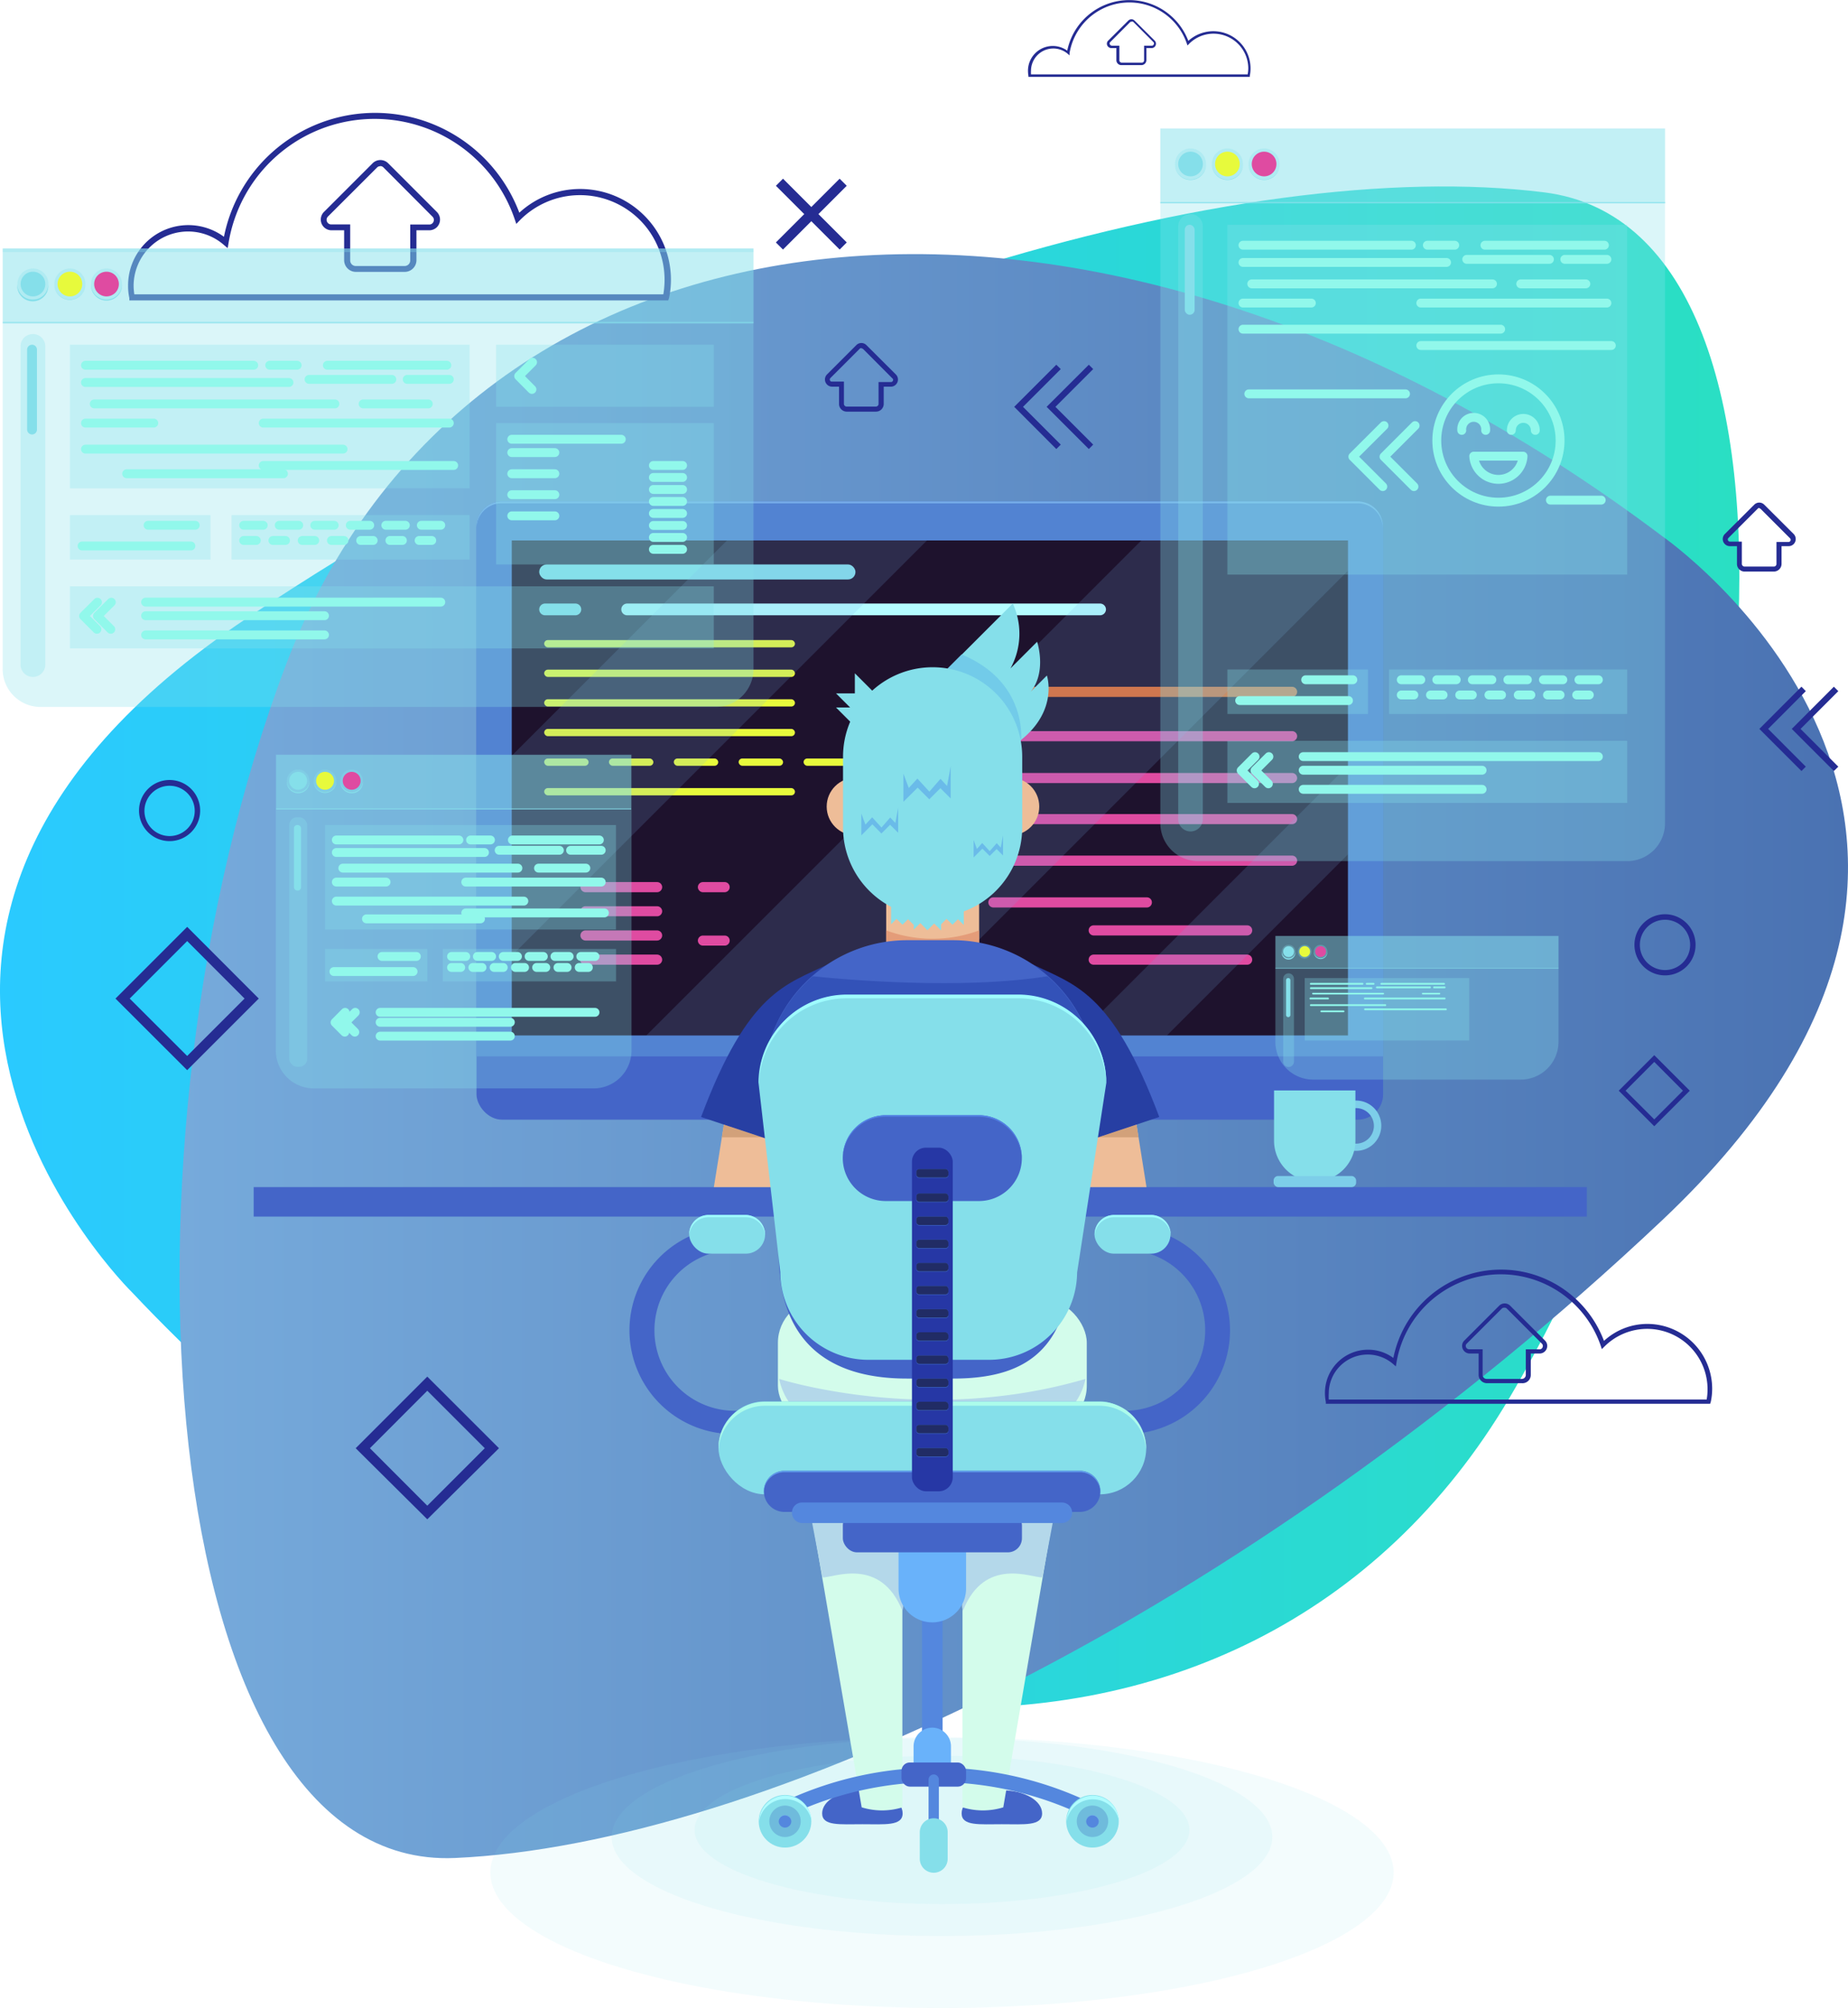 <svg id="Слой_1" data-name="Слой 1" xmlns="http://www.w3.org/2000/svg" xmlns:xlink="http://www.w3.org/1999/xlink" viewBox="0 0 208.03 226"><defs><style>.cls-1{fill:url(#Degradado_sin_nombre_36);}.cls-2{fill:url(#Degradado_sin_nombre_11);}.cls-3,.cls-39,.cls-40,.cls-9{fill:#85dfea;}.cls-3{opacity:0.1;}.cls-25,.cls-3,.cls-39,.cls-40{isolation:isolate;}.cls-25,.cls-4{fill:#4465c8;}.cls-5{fill:#5283d2;}.cls-6{fill:#77ade9;}.cls-7{fill:#1e122d;}.cls-8{fill:#b5fcff;}.cls-10{fill:#e7fa3c;}.cls-11{fill:#e26c30;}.cls-12{fill:#df4ba1;}.cls-13{opacity:0.17;}.cls-14{fill:#eebd98;}.cls-15{fill:#e49c79;}.cls-16{fill:#d3fceb;}.cls-17{fill:#b4d8ea;}.cls-18{fill:#72cbe9;}.cls-19{fill:#6abbe9;}.cls-20{fill:#d2a17a;}.cls-21{fill:#273fa3;}.cls-22{fill:#3352b8;}.cls-23{fill:#5487de;}.cls-24{fill:#69b2fa;}.cls-25{opacity:0.65;}.cls-26{fill:#9ffcfd;}.cls-27{fill:#acfceb;}.cls-28{fill:#62a3ef;}.cls-29{fill:#6fbefc;}.cls-30{fill:#b0fcff;}.cls-31{fill:#6fbbdc;}.cls-32{fill:#a4fcff;}.cls-33{fill:#5283e6;}.cls-34{fill:#2637a5;}.cls-35{fill:#4170ce;}.cls-36{fill:#212c65;}.cls-37{fill:#7dcee9;}.cls-38{fill:#252c93;}.cls-39{opacity:0.3;}.cls-40{opacity:0.66;}.cls-41{fill:none;stroke:#91f8eb;stroke-linecap:round;stroke-linejoin:round;}.cls-42{fill:#91f8eb;}</style><linearGradient id="Degradado_sin_nombre_36" x1="579.69" y1="382.61" x2="775.54" y2="382.61" gradientUnits="userSpaceOnUse"><stop offset="0" stop-color="#2acaff"/><stop offset="1" stop-color="#2adfc3"/></linearGradient><linearGradient id="Degradado_sin_nombre_11" x1="599.9" y1="394.89" x2="787.72" y2="394.89" gradientUnits="userSpaceOnUse"><stop offset="0" stop-color="#76aadb"/><stop offset="1" stop-color="#4a72b2"/></linearGradient></defs><title>service-support-new</title><path class="cls-1" d="M594.57,421.47s-40.92-40,12.95-75.92,112.1-52.15,146-47.9,25.38,86-3.89,135.65S650,480.22,594.57,421.47Z" transform="translate(-579.69 -276)"/><path class="cls-2" d="M766.8,336.34s47.07,32.57,0,77-101.73,70.26-135.89,71.78-39.48-80.47-19-134.38S702.27,287.75,766.8,336.34Z" transform="translate(-579.69 -276)"/><ellipse class="cls-3" cx="106.04" cy="210.76" rx="50.84" ry="15.24"/><ellipse class="cls-3" cx="106.04" cy="206.76" rx="37.19" ry="11.15"/><ellipse class="cls-3" cx="106.04" cy="205.96" rx="27.85" ry="8.35"/><rect class="cls-4" x="28.56" y="133.61" width="150.07" height="3.32"/><rect class="cls-4" x="53.64" y="56.44" width="102.06" height="69.58" rx="2.86"/><path class="cls-5" d="M732.53,332.44H636.19a2.83,2.83,0,0,0-2.86,2.81V394.9H735.39V335.3a2.84,2.84,0,0,0-2.8-2.86Z" transform="translate(-579.69 -276)"/><path class="cls-6" d="M732.53,332.44H636.19a2.83,2.83,0,0,0-2.86,2.81v.26a2.82,2.82,0,0,1,2.8-2.86h96.4a2.83,2.83,0,0,1,2.83,2.83v-.18a2.83,2.83,0,0,0-2.8-2.86Z" transform="translate(-579.69 -276)"/><rect class="cls-7" x="57.61" y="60.83" width="94.13" height="55.71"/><path class="cls-8" d="M650.29,343.93h53.24a.67.67,0,0,1,.66.66h0a.67.67,0,0,1-.66.66H650.29a.66.66,0,0,1-.66-.66h0A.66.66,0,0,1,650.29,343.93Z" transform="translate(-579.69 -276)"/><rect class="cls-9" x="60.7" y="63.53" width="35.6" height="1.69" rx="0.84"/><path class="cls-9" d="M641.05,343.93h3.42a.66.66,0,0,1,.65.66h0a.66.66,0,0,1-.65.66h-3.42a.66.66,0,0,1-.66-.66h0A.66.66,0,0,1,641.05,343.93Z" transform="translate(-579.69 -276)"/><rect class="cls-10" x="61.26" y="72.04" width="28.23" height="0.82" rx="0.41"/><rect class="cls-10" x="61.26" y="75.37" width="28.23" height="0.82" rx="0.41"/><rect class="cls-10" x="61.26" y="78.7" width="28.23" height="0.82" rx="0.41"/><rect class="cls-10" x="61.26" y="82.04" width="28.23" height="0.82" rx="0.41"/><rect class="cls-10" x="61.26" y="85.37" width="5" height="0.82" rx="0.41"/><rect class="cls-10" x="68.55" y="85.37" width="5" height="0.82" rx="0.41"/><rect class="cls-10" x="75.85" y="85.37" width="5" height="0.82" rx="0.41"/><rect class="cls-10" x="83.15" y="85.37" width="5" height="0.82" rx="0.41"/><rect class="cls-10" x="90.46" y="85.37" width="5" height="0.82" rx="0.41"/><rect class="cls-10" x="97.76" y="85.37" width="5" height="0.82" rx="0.41"/><rect class="cls-10" x="61.26" y="88.7" width="28.23" height="0.82" rx="0.41"/><path class="cls-11" d="M691.52,353.3h33.62a.57.57,0,0,1,.57.57h0a.58.58,0,0,1-.57.57H691.52a.57.57,0,0,1-.57-.57h0A.56.56,0,0,1,691.52,353.3Z" transform="translate(-579.69 -276)"/><path class="cls-12" d="M691.52,358.29h33.62a.57.57,0,0,1,.57.57h0a.58.58,0,0,1-.57.57H691.52a.57.57,0,0,1-.57-.57h0A.56.56,0,0,1,691.52,358.29Z" transform="translate(-579.69 -276)"/><path class="cls-12" d="M691.52,363h33.62a.58.58,0,0,1,.57.57h0a.58.58,0,0,1-.57.57H691.52a.57.57,0,0,1-.57-.57h0A.57.57,0,0,1,691.52,363Z" transform="translate(-579.69 -276)"/><path class="cls-12" d="M691.52,367.63h33.62a.57.57,0,0,1,.57.57h0a.57.57,0,0,1-.57.56H691.52a.56.56,0,0,1-.57-.56h0A.56.56,0,0,1,691.52,367.63Z" transform="translate(-579.69 -276)"/><path class="cls-12" d="M691.52,372.3h33.62a.57.57,0,0,1,.57.57h0a.58.58,0,0,1-.57.57H691.52a.57.57,0,0,1-.57-.57h0A.56.56,0,0,1,691.52,372.3Z" transform="translate(-579.69 -276)"/><path class="cls-12" d="M691.52,377h17.27a.56.56,0,0,1,.57.57h0a.57.57,0,0,1-.57.57H691.52a.57.57,0,0,1-.57-.57h0A.56.56,0,0,1,691.52,377Z" transform="translate(-579.69 -276)"/><path class="cls-12" d="M702.81,380.15h17.27a.56.56,0,0,1,.57.57h0a.57.57,0,0,1-.57.57H702.81a.57.57,0,0,1-.57-.57h0A.56.56,0,0,1,702.81,380.15Z" transform="translate(-579.69 -276)"/><path class="cls-12" d="M702.81,383.44h17.27a.57.57,0,0,1,.57.57h0a.56.56,0,0,1-.57.57H702.81a.56.56,0,0,1-.57-.57h0A.57.57,0,0,1,702.81,383.44Z" transform="translate(-579.69 -276)"/><path class="cls-12" d="M645.6,383.44h8.06a.58.58,0,0,1,.57.57h0a.57.57,0,0,1-.57.57H645.6A.57.57,0,0,1,645,384h0A.58.58,0,0,1,645.6,383.44Z" transform="translate(-579.69 -276)"/><path class="cls-12" d="M645.6,380.72h8.06a.57.57,0,0,1,.57.57h0a.58.58,0,0,1-.57.57H645.6a.58.58,0,0,1-.57-.57h0A.57.57,0,0,1,645.6,380.72Z" transform="translate(-579.69 -276)"/><path class="cls-12" d="M645.6,378h8.06a.57.57,0,0,1,.57.56h0a.57.57,0,0,1-.57.57H645.6a.57.57,0,0,1-.57-.57h0A.57.57,0,0,1,645.6,378Z" transform="translate(-579.69 -276)"/><path class="cls-12" d="M645.6,375.28h8.06a.57.57,0,0,1,.57.57h0a.58.58,0,0,1-.57.57H645.6a.58.58,0,0,1-.57-.57h0A.57.57,0,0,1,645.6,375.28Z" transform="translate(-579.69 -276)"/><path class="cls-12" d="M658.82,375.28h2.44a.56.56,0,0,1,.57.57h0a.57.57,0,0,1-.57.57h-2.44a.58.58,0,0,1-.57-.57h0A.57.57,0,0,1,658.82,375.28Z" transform="translate(-579.69 -276)"/><path class="cls-12" d="M658.82,381.3h2.44a.56.56,0,0,1,.57.57h0a.56.56,0,0,1-.57.56h-2.44a.57.57,0,0,1-.57-.56h0A.57.57,0,0,1,658.82,381.3Z" transform="translate(-579.69 -276)"/><g class="cls-13"><polygon class="cls-6" points="151.74 96.16 151.74 86.16 121.36 116.54 131.36 116.54 151.74 96.16"/><polygon class="cls-6" points="99.44 116.54 151.74 64.24 151.74 60.83 128.48 60.83 72.76 116.54 99.44 116.54"/><polygon class="cls-6" points="57.61 85.06 57.61 107.57 104.35 60.83 81.84 60.83 57.61 85.06"/></g><rect class="cls-14" x="99.76" y="98.55" width="10.46" height="7.87"/><path class="cls-15" d="M679.45,380.72a15,15,0,0,0,10.45,0V383l-2.87.53-2.35.48-5.23-1.7Z" transform="translate(-579.69 -276)"/><rect class="cls-16" x="87.57" y="146.24" width="34.77" height="14.63" rx="4.9"/><path class="cls-17" d="M701.88,431.2c-18,5.29-34.47,0-34.48,0a7.14,7.14,0,0,0,7,5.71h20.52A7.16,7.16,0,0,0,701.88,431.2Z" transform="translate(-579.69 -276)"/><path class="cls-9" d="M686.4,351.23l7.3-7.3a8.1,8.1,0,0,1-.26,7.3l3-3s1.36,4.07-1.39,6.29l2.49-2.49s1.56,4.62-4.21,8.16Z" transform="translate(-579.69 -276)"/><path class="cls-18" d="M692.35,358.93l2.29.3h0c0-.18.61-6.54-6.7-9.57l-1.59,1.59Z" transform="translate(-579.69 -276)"/><circle class="cls-14" cx="113.75" cy="90.78" r="3.24"/><circle class="cls-14" cx="96.3" cy="90.78" r="3.24"/><path class="cls-9" d="M684.68,351.1h0a10.08,10.08,0,0,1,10.08,10.08v7.95a10.08,10.08,0,0,1-10.08,10.08h0a10.08,10.08,0,0,1-10.09-10.08v-7.95A10.08,10.08,0,0,1,684.68,351.1Z" transform="translate(-579.69 -276)"/><polygon class="cls-19" points="96.96 91.56 96.96 94.02 98.2 92.78 99.22 93.81 100.2 92.83 101.11 93.73 101.11 90.91 100.79 92.63 100.21 92.01 99.23 93.14 98.18 91.99 97.42 92.81 96.96 91.56"/><polygon class="cls-19" points="101.7 87.08 101.7 90.24 103.3 88.65 104.61 89.96 105.86 88.71 107.02 89.87 107.02 86.25 106.61 88.46 105.87 87.66 104.62 89.1 103.27 87.63 102.3 88.69 101.7 87.08"/><polygon class="cls-19" points="109.6 94.54 109.6 96.51 110.59 95.52 111.41 96.34 112.19 95.56 112.91 96.28 112.91 94.02 112.66 95.4 112.2 94.9 111.41 95.8 110.57 94.88 109.97 95.55 109.6 94.54"/><polygon class="cls-9" points="102.86 102 102.86 104.63 103.6 103.89 104.4 104.7 105.16 103.94 105.94 104.72 105.94 102 102.86 102"/><polygon class="cls-9" points="105.56 101.8 105.94 104.03 106.55 103.42 107.22 104.08 107.84 103.46 108.49 104.1 108.49 101.85 105.56 101.8"/><polygon class="cls-9" points="100.31 101.85 100.31 104.03 100.92 103.42 101.59 104.08 102.22 103.46 102.86 104.1 103.1 101.8 100.31 101.85"/><polygon class="cls-9" points="98.49 78.04 96.23 75.78 96.23 78.04 94.11 78.04 95.7 79.63 94.11 79.63 95.83 81.35 98.49 81.35 98.49 78.04"/><polyline class="cls-14" points="81.49 126.58 80.36 133.61 87 133.61 87 125.7 82.3 124.72"/><polygon class="cls-20" points="85.8 128.01 81.26 128.01 81.49 126.58 85.8 128.01"/><path class="cls-21" d="M672.94,384.51c-4.76,2.33-9,3-14.33,17.21l8.09,2.69S672,391.16,672.94,384.51Z" transform="translate(-579.69 -276)"/><polyline class="cls-14" points="127.94 126.58 129.06 133.61 122.42 133.61 122.42 125.7 127.13 124.72"/><polygon class="cls-20" points="123.63 128.01 128.16 128.01 127.94 126.58 123.63 128.01"/><path class="cls-21" d="M695.86,384.51c4.75,2.33,9,3,14.33,17.21l-8.09,2.69S696.78,391.16,695.86,384.51Z" transform="translate(-579.69 -276)"/><path class="cls-4" d="M687,431.16h-5.22c-8.9,0-14.42-4.21-14.42-14L665.61,398a16.22,16.22,0,0,1,16.17-16.18H687A16.22,16.22,0,0,1,703.17,398l-2.76,18C700.41,427.3,695.9,431.16,687,431.16Z" transform="translate(-579.69 -276)"/><path class="cls-22" d="M697.61,385.88c-10.36,1.62-24.16.23-26.43,0a16.28,16.28,0,0,0-4.94,7.73l1.61.17,6.55.92,8.39,1.32,7.73.49,8.9-1,2.84-2.73A16.33,16.33,0,0,0,697.61,385.88Z" transform="translate(-579.69 -276)"/><path class="cls-4" d="M672.24,480.1c0,1.44,2,1.22,4.53,1.22s4.53.22,4.53-1.22-2-2.6-4.53-2.6S672.24,478.66,672.24,480.1Z" transform="translate(-579.69 -276)"/><path class="cls-16" d="M669.38,436.87l7.31,42.55a7.77,7.77,0,0,0,4.58,0V447.11Z" transform="translate(-579.69 -276)"/><path class="cls-17" d="M681.3,447.82l-.38-.71-.43-.06-9.63-1,1.42,7.49c1.18.06,6.53-2.41,9,3.78l.08-.43Z" transform="translate(-579.69 -276)"/><path class="cls-4" d="M697,480.1c0,1.44-2,1.22-4.53,1.22s-4.53.22-4.53-1.22,2-2.6,4.53-2.6S697,478.66,697,480.1Z" transform="translate(-579.69 -276)"/><path class="cls-16" d="M699.92,436.87l-7.29,42.55a7.81,7.81,0,0,1-4.59,0V447.11Z" transform="translate(-579.69 -276)"/><path class="cls-17" d="M688,447.82l.39-.71.43-.06,9.63-1-1.42,7.49c-1.18.06-6.53-2.41-8.95,3.78l-.09-.43Z" transform="translate(-579.69 -276)"/><rect class="cls-23" x="103.79" y="169.29" width="2.32" height="29.07" rx="0.8"/><path class="cls-24" d="M684.64,444.5h.75a3,3,0,0,1,3.05,3.05h0v7.25a3.8,3.8,0,0,1-3.8,3.8h0a3.8,3.8,0,0,1-3.8-3.8v-6.5a3.8,3.8,0,0,1,3.8-3.8Z" transform="translate(-579.69 -276)"/><path class="cls-25" d="M688.44,448.4a9.35,9.35,0,0,0-7.58,0v-2.7a9.35,9.35,0,0,1,7.58,0Z" transform="translate(-579.69 -276)"/><path class="cls-4" d="M667.24,437.4h-4.82a11.67,11.67,0,0,1-.64-23.33h.64a1.3,1.3,0,1,1,0,2.6,9.06,9.06,0,1,0,0,18.12h4.82a1.31,1.31,0,0,1,0,2.61Z" transform="translate(-579.69 -276)"/><rect class="cls-9" x="77.58" y="136.75" width="8.55" height="4.35" rx="2.17"/><path class="cls-26" d="M659.44,413h4.21a2.18,2.18,0,0,1,2.16,2.06v-.13a2.19,2.19,0,0,0-2.18-2.18h-4.19a2.18,2.18,0,0,0-2.17,2.18v.13A2.19,2.19,0,0,1,659.44,413Z" transform="translate(-579.69 -276)"/><path class="cls-4" d="M701.48,437.4h4.82a11.67,11.67,0,0,0,.63-23.33h-.63a1.3,1.3,0,1,0,0,2.6,9.06,9.06,0,1,1,0,18.12h-4.82a1.31,1.31,0,0,0,0,2.61Z" transform="translate(-579.69 -276)"/><rect class="cls-9" x="123.21" y="136.75" width="8.55" height="4.35" rx="2.17"/><path class="cls-26" d="M709.27,413h-4.18a2.19,2.19,0,0,0-2.17,2.06v-.13a2.2,2.2,0,0,1,2.18-2.18h4.2a2.18,2.18,0,0,1,2.17,2.18.28.28,0,0,1,0,.13A2.17,2.17,0,0,0,709.27,413Z" transform="translate(-579.69 -276)"/><rect class="cls-9" x="80.88" y="157.73" width="48.15" height="10.46" rx="5.23"/><path class="cls-27" d="M665.8,434.22h37.68a5.25,5.25,0,0,1,5.22,5V439a5.24,5.24,0,0,0-5.24-5.23H665.8a5.24,5.24,0,0,0-5.23,5.23v.25A5.23,5.23,0,0,1,665.8,434.22Z" transform="translate(-579.69 -276)"/><path class="cls-9" d="M691,429.05h-13.6a9.91,9.91,0,0,1-9.87-9.87l-2.46-21.36A9.91,9.91,0,0,1,675,388h19.36a9.91,9.91,0,0,1,9.87,9.87l-3.29,21.36A9.91,9.91,0,0,1,691,429.05Z" transform="translate(-579.69 -276)"/><path class="cls-26" d="M675,388.36h19.36a9.89,9.89,0,0,1,9.85,9.58v-.12a9.91,9.91,0,0,0-9.85-9.88H675a9.9,9.9,0,0,0-9.87,9.88V398A9.88,9.88,0,0,1,675,388.36Z" transform="translate(-579.69 -276)"/><path class="cls-4" d="M668,441.54h33.24a2.31,2.31,0,0,1,2.32,2.31h0a2.32,2.32,0,0,1-2.32,2.32H668a2.32,2.32,0,0,1-2.32-2.32h0A2.31,2.31,0,0,1,668,441.54Z" transform="translate(-579.69 -276)"/><rect class="cls-4" x="94.88" y="170.09" width="20.16" height="4.63" rx="1.59"/><path class="cls-28" d="M668,441.69h33.24a2.31,2.31,0,0,1,2.31,2.26v-.07a2.32,2.32,0,0,0-2.32-2.32H668a2.32,2.32,0,0,0-2.32,2.32V444A2.31,2.31,0,0,1,668,441.69Z" transform="translate(-579.69 -276)"/><path class="cls-23" d="M670,445.11h29.22a1.15,1.15,0,0,1,1.16,1.15h0a1.16,1.16,0,0,1-1.16,1.16H670a1.16,1.16,0,0,1-1.16-1.16h0A1.15,1.15,0,0,1,670,445.11Z" transform="translate(-579.69 -276)"/><path class="cls-29" d="M670,445.18h29.22a1.16,1.16,0,0,1,1.13,1.13v0a1.15,1.15,0,0,0-1.13-1.13H670a1.15,1.15,0,0,0-1.16,1.13v0a1.14,1.14,0,0,1,1.13-1.13Z" transform="translate(-579.69 -276)"/><path class="cls-24" d="M682.53,476.16v-3.6a2.12,2.12,0,0,1,2.11-2.11h0a2.11,2.11,0,0,1,2.1,2.11v3.6" transform="translate(-579.69 -276)"/><path class="cls-23" d="M668.88,480.07a.81.81,0,0,1-.75-.49.82.82,0,0,1,.41-1.09h0a40.26,40.26,0,0,1,33.05,0,.83.83,0,0,1,.41,1.09.82.82,0,0,1-1.09.41,38.54,38.54,0,0,0-31.71,0A.89.89,0,0,1,668.88,480.07Z" transform="translate(-579.69 -276)"/><rect class="cls-4" x="101.48" y="198.37" width="7.27" height="2.72" rx="0.94"/><path class="cls-23" d="M684.8,475.72h0a.58.58,0,0,1,.58.58v6.15a.57.57,0,0,1-.58.57h0a.57.57,0,0,1-.58-.57V476.3A.58.58,0,0,1,684.8,475.72Z" transform="translate(-579.69 -276)"/><path class="cls-9" d="M684.8,480.65h0a1.56,1.56,0,0,1,1.57,1.56v3a1.57,1.57,0,0,1-1.57,1.57h0a1.57,1.57,0,0,1-1.57-1.57v-3A1.57,1.57,0,0,1,684.8,480.65Z" transform="translate(-579.69 -276)"/><circle class="cls-9" cx="122.98" cy="204.99" r="2.96"/><path class="cls-30" d="M702.67,478.1a3,3,0,0,1,3,2.93v0a3,3,0,0,0-5.92,0,0,0,0,0,0,0,0A3,3,0,0,1,702.67,478.1Z" transform="translate(-579.69 -276)"/><circle class="cls-31" cx="122.98" cy="204.99" r="1.77"/><circle class="cls-23" cx="122.98" cy="204.99" r="0.71"/><path class="cls-32" d="M702.67,480.32a.72.72,0,0,1,.71.69h0a.71.71,0,0,0-1.42,0h0A.71.71,0,0,1,702.67,480.32Z" transform="translate(-579.69 -276)"/><circle class="cls-9" cx="88.37" cy="204.99" r="2.96"/><path class="cls-30" d="M668.06,478.1a3,3,0,0,1,3,2.93v0a3,3,0,0,0-5.93,0v0A3,3,0,0,1,668.06,478.1Z" transform="translate(-579.69 -276)"/><circle class="cls-31" cx="88.37" cy="204.99" r="1.77"/><circle class="cls-23" cx="88.37" cy="204.99" r="0.71"/><path class="cls-32" d="M668.06,480.32a.71.71,0,0,1,.7.69h0a.71.71,0,0,0-1.42,0h0A.71.71,0,0,1,668.06,480.32Z" transform="translate(-579.69 -276)"/><path class="cls-4" d="M679.4,401.52h10.49a4.83,4.83,0,0,1,4.83,4.83h0a4.83,4.83,0,0,1-4.83,4.83H679.4a4.84,4.84,0,0,1-4.84-4.83h0A4.84,4.84,0,0,1,679.4,401.52Z" transform="translate(-579.69 -276)"/><path class="cls-33" d="M689.89,401.52h-10.5a4.84,4.84,0,0,0-4.83,4.83h0v.08a4.83,4.83,0,0,1,4.83-4.75h10.49a4.85,4.85,0,0,1,4.83,4.75v-.08h0A4.84,4.84,0,0,0,689.89,401.52Z" transform="translate(-579.69 -276)"/><rect class="cls-34" x="102.66" y="129.17" width="4.59" height="38.68" rx="1.58"/><rect class="cls-35" x="103.15" y="131.58" width="3.61" height="1" rx="0.32"/><rect class="cls-36" x="103.15" y="131.58" width="3.61" height="0.95" rx="0.32"/><rect class="cls-35" x="103.15" y="134.32" width="3.61" height="1" rx="0.32"/><rect class="cls-36" x="103.15" y="134.32" width="3.61" height="0.95" rx="0.32"/><rect class="cls-35" x="103.15" y="136.93" width="3.61" height="1" rx="0.32"/><rect class="cls-36" x="103.15" y="136.93" width="3.61" height="0.95" rx="0.32"/><rect class="cls-35" x="103.15" y="139.53" width="3.61" height="1" rx="0.32"/><rect class="cls-36" x="103.15" y="139.53" width="3.61" height="0.95" rx="0.32"/><rect class="cls-35" x="103.15" y="142.14" width="3.61" height="1" rx="0.32"/><rect class="cls-36" x="103.15" y="142.14" width="3.61" height="0.95" rx="0.32"/><rect class="cls-35" x="103.15" y="144.74" width="3.61" height="1" rx="0.32"/><rect class="cls-36" x="103.15" y="144.74" width="3.61" height="0.95" rx="0.32"/><rect class="cls-35" x="103.15" y="147.35" width="3.61" height="1" rx="0.32"/><rect class="cls-36" x="103.15" y="147.35" width="3.61" height="0.95" rx="0.32"/><rect class="cls-35" x="103.15" y="149.95" width="3.61" height="1" rx="0.32"/><rect class="cls-36" x="103.15" y="149.95" width="3.61" height="0.95" rx="0.32"/><rect class="cls-35" x="103.15" y="152.56" width="3.61" height="1" rx="0.32"/><rect class="cls-36" x="103.15" y="152.56" width="3.61" height="0.95" rx="0.32"/><rect class="cls-35" x="103.15" y="155.16" width="3.61" height="1" rx="0.32"/><rect class="cls-36" x="103.15" y="155.16" width="3.61" height="0.95" rx="0.32"/><rect class="cls-35" x="103.15" y="157.77" width="3.61" height="1" rx="0.32"/><rect class="cls-36" x="103.15" y="157.77" width="3.61" height="0.95" rx="0.32"/><rect class="cls-35" x="103.15" y="160.37" width="3.61" height="1" rx="0.32"/><rect class="cls-36" x="103.15" y="160.37" width="3.61" height="0.95" rx="0.32"/><rect class="cls-35" x="103.15" y="162.98" width="3.61" height="1" rx="0.32"/><rect class="cls-36" x="103.15" y="162.98" width="3.61" height="0.95" rx="0.32"/><path class="cls-37" d="M732.35,405.53a2.83,2.83,0,1,1,2.83-2.83A2.82,2.82,0,0,1,732.35,405.53Zm0-4.81a2,2,0,1,0,2,2,2,2,0,0,0-2-2Z" transform="translate(-579.69 -276)"/><path class="cls-9" d="M732.27,398.73v5.66a4.6,4.6,0,0,1-4.58,4.59h0a4.59,4.59,0,0,1-4.58-4.59v-5.66Z" transform="translate(-579.69 -276)"/><rect class="cls-37" x="143.37" y="132.36" width="9.29" height="1.25" rx="0.51"/><path class="cls-38" d="M654.92,309.81H594.25l0-.27a6.22,6.22,0,0,1-.14-1.36,6.78,6.78,0,0,1,10.79-5.53,17.35,17.35,0,0,1,33.25-2.71,10.12,10.12,0,0,1,6.88-2.67,10.23,10.23,0,0,1,10.19,10.19,10,10,0,0,1-.21,2.05Zm-60.11-.68h59.55a9.87,9.87,0,0,0,.14-1.63,9.52,9.52,0,0,0-16.3-6.7l-.39.4-.18-.53a16.66,16.66,0,0,0-32.21,2.67l-.1.59-.46-.39a6.13,6.13,0,0,0-10.13,4.65,7.3,7.3,0,0,0,.08.94Z" transform="translate(-579.69 -276)"/><path class="cls-38" d="M625.24,306.6h-5.5a1.32,1.32,0,0,1-1.31-1.32h0v-3.36H617a1.21,1.21,0,0,1-1.2-1.21,1.23,1.23,0,0,1,.35-.85l5.51-5.51a1.24,1.24,0,0,1,1.7,0l5.51,5.51a1.21,1.21,0,0,1,0,1.71,1.23,1.23,0,0,1-.85.35h-1.45v3.36A1.32,1.32,0,0,1,625.24,306.6Zm-2.75-11.89a.46.46,0,0,0-.36.15l-5.52,5.51a.52.52,0,0,0,.37.89h2.13v4.05a.63.63,0,0,0,.63.63h5.5a.63.63,0,0,0,.63-.62h0v-4.05H628a.5.5,0,0,0,.49-.32.51.51,0,0,0-.12-.57l-5.51-5.53a.51.51,0,0,0-.37-.16Z" transform="translate(-579.69 -276)"/><path class="cls-38" d="M720.38,284.65H695.46v-.11a3.66,3.66,0,0,1-.05-.57,2.79,2.79,0,0,1,4.42-2.27,7.12,7.12,0,0,1,13.63-1.1,4.19,4.19,0,0,1,6.92,3.94Zm-24.64-.28h24.4a3.81,3.81,0,0,0,.07-.67,3.92,3.92,0,0,0-3.91-3.91,3.87,3.87,0,0,0-2.78,1.17l-.15.16-.08-.22a6.83,6.83,0,0,0-13.2,1.08l0,.25-.19-.16a2.51,2.51,0,0,0-4.15,1.9,2.67,2.67,0,0,0,0,.4Z" transform="translate(-579.69 -276)"/><path class="cls-38" d="M708.19,283.33h-2.27a.56.56,0,0,1-.56-.54v-1.38h-.57a.5.5,0,0,1-.46-.31.48.48,0,0,1,.11-.53l2.27-2.26a.49.49,0,0,1,.69,0l2.27,2.26a.49.49,0,0,1,0,.7.48.48,0,0,1-.34.14h-.59v1.38A.57.57,0,0,1,708.19,283.33Zm-1.13-4.89a.25.25,0,0,0-.16.06l-2.26,2.27a.23.23,0,0,0,0,.24.23.23,0,0,0,.2.13h.86v1.66a.26.26,0,0,0,.26.25h2.27a.25.25,0,0,0,.25-.25h0v-1.66h.88a.21.21,0,0,0,.2-.13.23.23,0,0,0,0-.24l-2.26-2.27a.22.22,0,0,0-.14-.08Z" transform="translate(-579.69 -276)"/><path class="cls-38" d="M772.2,434H728.94l0-.2a5.23,5.23,0,0,1-.1-1,4.86,4.86,0,0,1,4.82-4.89,4.79,4.79,0,0,1,2.88.93,12.37,12.37,0,0,1,23.71-1.92,7.21,7.21,0,0,1,4.9-1.91,7.3,7.3,0,0,1,7.28,7.29,7.14,7.14,0,0,1-.15,1.45Zm-42.86-.48h42.47a6.6,6.6,0,0,0,.1-1.17,6.8,6.8,0,0,0-11.62-4.78l-.28.28-.12-.37a11.9,11.9,0,0,0-23,1.89l-.07.42-.32-.28a4.38,4.38,0,0,0-7.23,3.32,5.32,5.32,0,0,0,0,.69Z" transform="translate(-579.69 -276)"/><path class="cls-38" d="M751,431.68h-3.92a.94.94,0,0,1-.94-.94v-2.4h-1a.86.86,0,0,1-.86-.86.84.84,0,0,1,.25-.6l3.93-3.93a.88.88,0,0,1,1.22,0l3.93,3.93a.85.85,0,0,1,0,1.21.84.84,0,0,1-.6.25h-1v2.41A.93.93,0,0,1,751,431.68Zm-2-8.5a.39.39,0,0,0-.26.11l-3.94,3.94a.35.35,0,0,0-.08.4.37.37,0,0,0,.35.23h1.52v2.89a.45.45,0,0,0,.45.45H751a.45.45,0,0,0,.45-.45v-2.88H753a.36.36,0,0,0,.34-.23.37.37,0,0,0-.08-.41l-3.93-3.93a.34.34,0,0,0-.26-.12Z" transform="translate(-579.69 -276)"/><rect class="cls-39" x="0.31" y="27.96" width="84.51" height="0.41"/><path class="cls-39" d="M580,304h84.51v47.31a4.26,4.26,0,0,1-4.26,4.26h-76a4.26,4.26,0,0,1-4.26-4.26h0V304Z" transform="translate(-579.69 -276)"/><rect class="cls-39" x="7.87" y="38.8" width="45" height="16.16"/><rect class="cls-39" x="7.87" y="57.97" width="15.82" height="5.01"/><rect class="cls-39" x="26.07" y="57.97" width="26.8" height="5.01"/><rect class="cls-39" x="55.85" y="38.8" width="24.5" height="6.99"/><rect class="cls-39" x="7.87" y="65.99" width="72.48" height="6.99"/><rect class="cls-39" x="55.85" y="47.62" width="24.5" height="15.91"/><rect class="cls-39" x="0.31" y="27.96" width="84.51" height="8.43"/><circle class="cls-39" cx="3.71" cy="31.97" r="1.75"/><path class="cls-9" d="M583.39,309.71a1.74,1.74,0,0,1-1.75-1.73h0a1.75,1.75,0,1,0,3.49.2V308h0A1.74,1.74,0,0,1,583.39,309.71Z" transform="translate(-579.69 -276)"/><circle class="cls-39" cx="7.87" cy="31.97" r="1.75"/><path class="cls-9" d="M587.55,309.71A1.75,1.75,0,0,1,585.8,308h0a1.75,1.75,0,0,0,3.5,0h0A1.73,1.73,0,0,1,587.55,309.71Z" transform="translate(-579.69 -276)"/><circle class="cls-39" cx="11.99" cy="31.97" r="1.75"/><path class="cls-9" d="M591.68,309.71a1.75,1.75,0,0,1-1.75-1.73h0a1.75,1.75,0,0,0,3.5.2V308h0A1.75,1.75,0,0,1,591.68,309.71Z" transform="translate(-579.69 -276)"/><rect class="cls-40" x="0.31" y="36.23" width="84.51" height="0.16"/><circle class="cls-9" cx="3.71" cy="31.97" r="1.39"/><circle class="cls-10" cx="7.87" cy="31.97" r="1.39"/><circle class="cls-12" cx="11.99" cy="31.97" r="1.39"/><path class="cls-39" d="M583.4,313.6h0a1.39,1.39,0,0,1,1.39,1.38V350.8a1.39,1.39,0,0,1-1.39,1.39h0A1.39,1.39,0,0,1,582,350.8V315A1.38,1.38,0,0,1,583.4,313.6Z" transform="translate(-579.69 -276)"/><path class="cls-9" d="M583.3,314.8h0a.55.55,0,0,1,.55.55v9a.55.55,0,0,1-.55.55h0a.56.56,0,0,1-.56-.55v-9A.56.56,0,0,1,583.3,314.8Z" transform="translate(-579.69 -276)"/><line class="cls-41" x1="9.62" y1="41.11" x2="28.56" y2="41.11"/><line class="cls-41" x1="30.36" y1="41.11" x2="33.45" y2="41.11"/><line class="cls-41" x1="36.85" y1="41.11" x2="50.3" y2="41.11"/><line class="cls-41" x1="9.62" y1="43.05" x2="32.53" y2="43.05"/><line class="cls-41" x1="34.79" y1="42.7" x2="44.11" y2="42.7"/><line class="cls-41" x1="45.84" y1="42.7" x2="50.58" y2="42.7"/><line class="cls-41" x1="10.61" y1="45.46" x2="37.7" y2="45.46"/><line class="cls-41" x1="40.88" y1="45.46" x2="48.21" y2="45.46"/><line class="cls-41" x1="50.58" y1="47.62" x2="29.63" y2="47.62"/><line class="cls-41" x1="38.62" y1="50.55" x2="9.62" y2="50.55"/><line class="cls-41" x1="29.63" y1="52.39" x2="51.07" y2="52.39"/><line class="cls-41" x1="31.91" y1="53.32" x2="14.26" y2="53.32"/><line class="cls-41" x1="9.62" y1="47.62" x2="17.31" y2="47.62"/><line class="cls-41" x1="21.98" y1="59.12" x2="16.67" y2="59.12"/><line class="cls-41" x1="21.49" y1="61.45" x2="9.24" y2="61.45"/><line class="cls-41" x1="27.43" y1="59.12" x2="29.63" y2="59.12"/><line class="cls-41" x1="31.43" y1="59.12" x2="33.63" y2="59.12"/><line class="cls-41" x1="35.43" y1="59.12" x2="37.62" y2="59.12"/><line class="cls-41" x1="39.43" y1="59.12" x2="41.62" y2="59.12"/><line class="cls-41" x1="43.43" y1="59.12" x2="45.63" y2="59.12"/><line class="cls-41" x1="47.43" y1="59.12" x2="49.62" y2="59.12"/><line class="cls-41" x1="27.43" y1="60.83" x2="28.85" y2="60.83"/><line class="cls-41" x1="30.72" y1="60.83" x2="32.14" y2="60.83"/><line class="cls-41" x1="34.02" y1="60.83" x2="35.43" y2="60.83"/><line class="cls-41" x1="37.31" y1="60.83" x2="38.72" y2="60.83"/><line class="cls-41" x1="40.6" y1="60.83" x2="42.01" y2="60.83"/><line class="cls-41" x1="43.89" y1="60.83" x2="45.3" y2="60.83"/><line class="cls-41" x1="47.18" y1="60.83" x2="48.6" y2="60.83"/><polyline class="cls-41" points="10.97 67.78 9.41 69.33 10.91 70.83"/><polyline class="cls-41" points="12.53 67.78 10.97 69.33 12.47 70.83"/><polyline class="cls-41" points="59.95 40.77 58.39 42.33 59.88 43.83"/><line class="cls-41" x1="57.61" y1="49.44" x2="69.94" y2="49.44"/><line class="cls-41" x1="57.61" y1="50.94" x2="62.46" y2="50.94"/><line class="cls-41" x1="57.61" y1="53.32" x2="62.46" y2="53.32"/><line class="cls-41" x1="57.61" y1="55.68" x2="62.46" y2="55.68"/><line class="cls-41" x1="57.61" y1="58.06" x2="62.46" y2="58.06"/><line class="cls-41" x1="76.84" y1="52.39" x2="73.55" y2="52.39"/><line class="cls-41" x1="76.84" y1="53.74" x2="73.55" y2="53.74"/><line class="cls-41" x1="76.84" y1="55.09" x2="73.55" y2="55.09"/><line class="cls-41" x1="76.84" y1="56.44" x2="73.55" y2="56.44"/><line class="cls-41" x1="76.84" y1="57.79" x2="73.55" y2="57.79"/><line class="cls-41" x1="76.84" y1="59.14" x2="73.55" y2="59.14"/><line class="cls-41" x1="76.84" y1="60.49" x2="73.55" y2="60.49"/><line class="cls-41" x1="76.84" y1="61.83" x2="73.55" y2="61.83"/><line class="cls-41" x1="16.39" y1="67.77" x2="49.62" y2="67.77"/><line class="cls-41" x1="16.39" y1="69.3" x2="36.53" y2="69.3"/><line class="cls-41" x1="16.39" y1="71.46" x2="36.53" y2="71.46"/><path class="cls-39" d="M610.78,360.94h40v33.3a4.26,4.26,0,0,1-4.26,4.26H615a4.26,4.26,0,0,1-4.26-4.26h0v-33.3Z" transform="translate(-579.69 -276)"/><rect class="cls-39" x="36.59" y="92.86" width="32.75" height="11.76"/><rect class="cls-39" x="36.59" y="106.81" width="11.52" height="3.65"/><rect class="cls-39" x="49.84" y="106.81" width="19.51" height="3.65"/><rect class="cls-39" x="31.09" y="84.97" width="39.96" height="6.14"/><circle class="cls-39" cx="33.56" cy="87.88" r="1.27"/><path class="cls-9" d="M613.25,365.16a1.28,1.28,0,0,1-1.27-1.27h0a1.28,1.28,0,1,0,2.55,0h0A1.29,1.29,0,0,1,613.25,365.16Z" transform="translate(-579.69 -276)"/><circle class="cls-39" cx="36.59" cy="87.88" r="1.27"/><path class="cls-9" d="M616.28,365.16a1.27,1.27,0,0,1-1.27-1.27h0a1.27,1.27,0,1,0,2.54.17v-.17h0A1.27,1.27,0,0,1,616.28,365.16Z" transform="translate(-579.69 -276)"/><circle class="cls-39" cx="39.59" cy="87.88" r="1.27"/><path class="cls-9" d="M619.28,365.16a1.29,1.29,0,0,1-1.27-1.27h0a1.28,1.28,0,1,0,2.55,0h0a1.28,1.28,0,0,1-1.28,1.27Z" transform="translate(-579.69 -276)"/><rect class="cls-40" x="31.09" y="90.99" width="39.96" height="0.12"/><circle class="cls-9" cx="33.56" cy="87.88" r="1.01"/><circle class="cls-10" cx="36.59" cy="87.88" r="1.01"/><circle class="cls-12" cx="39.59" cy="87.88" r="1.01"/><rect class="cls-39" x="32.56" y="91.98" width="2.02" height="28.09" rx="0.89"/><rect class="cls-9" x="33.09" y="92.86" width="0.8" height="7.37" rx="0.36"/><line class="cls-41" x1="37.86" y1="94.54" x2="51.66" y2="94.54"/><line class="cls-41" x1="52.97" y1="94.54" x2="55.21" y2="94.54"/><line class="cls-41" x1="57.68" y1="94.54" x2="67.47" y2="94.54"/><line class="cls-41" x1="37.86" y1="95.95" x2="54.54" y2="95.95"/><line class="cls-41" x1="56.19" y1="95.7" x2="62.97" y2="95.7"/><line class="cls-41" x1="64.23" y1="95.7" x2="67.68" y2="95.7"/><line class="cls-41" x1="38.59" y1="97.71" x2="58.3" y2="97.71"/><line class="cls-41" x1="60.62" y1="97.71" x2="65.95" y2="97.71"/><line class="cls-41" x1="67.68" y1="99.28" x2="52.43" y2="99.28"/><line class="cls-41" x1="58.97" y1="101.42" x2="37.86" y2="101.42"/><line class="cls-41" x1="52.43" y1="102.75" x2="68.04" y2="102.75"/><line class="cls-41" x1="54.09" y1="103.42" x2="41.25" y2="103.42"/><line class="cls-41" x1="37.86" y1="99.28" x2="43.46" y2="99.28"/><line class="cls-41" x1="46.87" y1="107.65" x2="43" y2="107.65"/><line class="cls-41" x1="46.5" y1="109.35" x2="37.59" y2="109.35"/><line class="cls-41" x1="50.83" y1="107.65" x2="52.43" y2="107.65"/><line class="cls-41" x1="53.74" y1="107.65" x2="55.34" y2="107.65"/><line class="cls-41" x1="56.65" y1="107.65" x2="58.25" y2="107.65"/><line class="cls-41" x1="59.56" y1="107.65" x2="61.16" y2="107.65"/><line class="cls-41" x1="62.47" y1="107.65" x2="64.07" y2="107.65"/><line class="cls-41" x1="65.38" y1="107.65" x2="66.98" y2="107.65"/><line class="cls-41" x1="50.83" y1="108.89" x2="51.86" y2="108.89"/><line class="cls-41" x1="53.23" y1="108.89" x2="54.26" y2="108.89"/><line class="cls-41" x1="55.62" y1="108.89" x2="56.65" y2="108.89"/><line class="cls-41" x1="58.02" y1="108.89" x2="59.05" y2="108.89"/><line class="cls-41" x1="60.41" y1="108.89" x2="61.44" y2="108.89"/><line class="cls-41" x1="62.81" y1="108.89" x2="63.84" y2="108.89"/><line class="cls-41" x1="65.2" y1="108.89" x2="66.23" y2="108.89"/><polyline class="cls-41" points="38.85 113.94 37.72 115.08 38.81 116.17"/><polyline class="cls-41" points="39.99 113.94 38.85 115.08 39.94 116.17"/><line class="cls-41" x1="42.79" y1="113.94" x2="66.98" y2="113.94"/><line class="cls-41" x1="42.79" y1="115.06" x2="57.45" y2="115.06"/><line class="cls-41" x1="42.79" y1="116.62" x2="57.45" y2="116.62"/><path class="cls-39" d="M723.27,381.33h31.86v11.93a4.25,4.25,0,0,1-4.25,4.25H727.52a4.25,4.25,0,0,1-4.26-4.25h0V381.33Z" transform="translate(-579.69 -276)"/><rect class="cls-39" x="146.87" y="110.08" width="18.52" height="7.03"/><rect class="cls-39" x="143.58" y="105.36" width="31.86" height="3.67"/><circle class="cls-39" cx="145.06" cy="107.1" r="0.76"/><path class="cls-9" d="M724.74,383.86a.77.77,0,0,1-.76-.75h0a.77.77,0,1,0,1.53.13v-.13h0A.77.77,0,0,1,724.74,383.86Z" transform="translate(-579.69 -276)"/><circle class="cls-39" cx="146.87" cy="107.1" r="0.76"/><path class="cls-9" d="M726.55,383.86a.75.75,0,0,1-.75-.75h0a.74.74,0,0,0,.75.76.76.76,0,0,0,.76-.76h0A.75.75,0,0,1,726.55,383.86Z" transform="translate(-579.69 -276)"/><circle class="cls-39" cx="148.66" cy="107.1" r="0.76"/><path class="cls-9" d="M728.35,383.86a.75.75,0,0,1-.76-.75h0a.77.77,0,0,0,.7.83.76.76,0,0,0,.82-.7.29.29,0,0,0,0-.13h0a.75.75,0,0,1-.76.75Z" transform="translate(-579.69 -276)"/><rect class="cls-40" x="143.58" y="108.95" width="31.86" height="0.07"/><path class="cls-9" d="M724.75,382.5a.61.61,0,1,1-.61.6A.6.6,0,0,1,724.75,382.5Z" transform="translate(-579.69 -276)"/><circle class="cls-10" cx="146.87" cy="107.1" r="0.61"/><circle class="cls-12" cx="148.66" cy="107.1" r="0.61"/><path class="cls-39" d="M724.75,385.55h0a.61.61,0,0,1,.6.61v9.33a.6.6,0,0,1-.6.6h0a.6.6,0,0,1-.61-.6v-9.33A.61.61,0,0,1,724.75,385.55Z" transform="translate(-579.69 -276)"/><path class="cls-9" d="M724.71,386.08h0a.24.24,0,0,1,.24.24v3.92a.24.24,0,0,1-.24.24h0a.25.25,0,0,1-.25-.24v-3.92A.24.24,0,0,1,724.71,386.08Z" transform="translate(-579.69 -276)"/><path class="cls-42" d="M733.07,386.83h-5.82a.09.09,0,0,1-.1-.1h0a.09.09,0,0,1,.1-.1h5.82a.09.09,0,0,1,.1.1A.1.1,0,0,1,733.07,386.83Z" transform="translate(-579.69 -276)"/><path class="cls-42" d="M734.32,386.83h-.79a.11.11,0,0,1-.1-.1.12.12,0,0,1,.1-.1h.79a.1.1,0,0,1,0,.2Z" transform="translate(-579.69 -276)"/><path class="cls-42" d="M742.25,386.83h-7.07a.1.1,0,0,1-.1-.1.12.12,0,0,1,.1-.1h7.07a.11.11,0,0,1,.1.1A.1.1,0,0,1,742.25,386.83Z" transform="translate(-579.69 -276)"/><path class="cls-42" d="M734.08,387.32h-6.83a.09.09,0,0,1-.1-.09.11.11,0,0,1,.09-.11h6.84a.1.1,0,0,1,.1.11A.1.1,0,0,1,734.08,387.32Z" transform="translate(-579.69 -276)"/><path class="cls-42" d="M740.68,387.23h-6a.1.1,0,0,1-.1-.1.11.11,0,0,1,.1-.1h6a.11.11,0,0,1,.09.1A.09.09,0,0,1,740.68,387.23Z" transform="translate(-579.69 -276)"/><path class="cls-42" d="M742.32,387.23h-1.21a.09.09,0,0,1-.09-.1.11.11,0,0,1,.09-.1h1.21a.1.1,0,0,1,0,.2Z" transform="translate(-579.69 -276)"/><path class="cls-42" d="M735.4,387.93h-7.9a.1.1,0,0,1-.1-.09.09.09,0,0,1,.1-.1h7.9a.1.1,0,0,1,.1.1A.11.11,0,0,1,735.4,387.93Z" transform="translate(-579.69 -276)"/><path class="cls-42" d="M741.72,387.93h-1.86a.11.11,0,0,1-.11-.09.1.1,0,0,1,.11-.1h1.86a.1.1,0,0,1,.1.09h0A.1.1,0,0,1,741.72,387.93Z" transform="translate(-579.69 -276)"/><path class="cls-42" d="M742.32,388.48h-9a.09.09,0,0,1-.09-.09.1.1,0,0,1,.09-.11h9a.1.1,0,0,1,.1.11A.1.1,0,0,1,742.32,388.48Z" transform="translate(-579.69 -276)"/><path class="cls-42" d="M735.63,389.23h-8.38a.09.09,0,0,1-.1-.1.11.11,0,0,1,.09-.1h8.39a.09.09,0,0,1,.1.1h0A.09.09,0,0,1,735.63,389.23Z" transform="translate(-579.69 -276)"/><path class="cls-42" d="M742.46,389.7h-9.12a.09.09,0,0,1-.09-.1h0a.1.1,0,0,1,.09-.1h9.12a.12.12,0,0,1,.1.1A.1.1,0,0,1,742.46,389.7Z" transform="translate(-579.69 -276)"/><path class="cls-42" d="M730.93,389.93h-2.5a.1.1,0,0,1-.1-.09.11.11,0,0,1,.09-.11h2.51a.1.1,0,0,1,.1.11A.09.09,0,0,1,730.93,389.93Z" transform="translate(-579.69 -276)"/><path class="cls-42" d="M729.2,388.48h-2a.09.09,0,0,1-.1-.09.11.11,0,0,1,.09-.11h2a.11.11,0,0,1,.1.11A.09.09,0,0,1,729.2,388.48Z" transform="translate(-579.69 -276)"/><path class="cls-39" d="M710.31,290.46h56.81v78.2a4.26,4.26,0,0,1-4.26,4.26H714.57a4.26,4.26,0,0,1-4.26-4.26h0v-78.2Z" transform="translate(-579.69 -276)"/><rect class="cls-39" x="138.17" y="25.3" width="45" height="39.37"/><rect class="cls-39" x="138.17" y="75.35" width="15.82" height="5.01"/><rect class="cls-39" x="156.37" y="75.35" width="26.8" height="5.01"/><rect class="cls-39" x="138.17" y="83.38" width="45" height="6.99"/><rect class="cls-39" x="130.62" y="14.46" width="56.82" height="8.43"/><circle class="cls-39" cx="134.02" cy="18.46" r="1.75"/><path class="cls-9" d="M713.71,296.21a1.74,1.74,0,0,1-1.75-1.7h0a1.75,1.75,0,1,0,3.5,0h0A1.75,1.75,0,0,1,713.71,296.21Z" transform="translate(-579.69 -276)"/><circle class="cls-39" cx="138.17" cy="18.46" r="1.75"/><path class="cls-9" d="M717.86,296.21a1.75,1.75,0,0,1-1.74-1.7h0a1.75,1.75,0,1,0,3.5,0h0A1.76,1.76,0,0,1,717.86,296.21Z" transform="translate(-579.69 -276)"/><circle class="cls-39" cx="142.3" cy="18.46" r="1.75"/><path class="cls-9" d="M722,296.21a1.74,1.74,0,0,1-1.75-1.7h0a1.75,1.75,0,0,0,3.5,0h0A1.74,1.74,0,0,1,722,296.21Z" transform="translate(-579.69 -276)"/><rect class="cls-40" x="130.62" y="22.73" width="56.82" height="0.16"/><circle class="cls-9" cx="134.02" cy="18.46" r="1.39"/><circle class="cls-10" cx="138.17" cy="18.46" r="1.39"/><circle class="cls-12" cx="142.3" cy="18.46" r="1.39"/><path class="cls-39" d="M713.71,300.1h0a1.38,1.38,0,0,1,1.38,1.38v66.71a1.38,1.38,0,0,1-1.38,1.39h0a1.39,1.39,0,0,1-1.39-1.39V301.48A1.38,1.38,0,0,1,713.71,300.1Z" transform="translate(-579.69 -276)"/><rect class="cls-9" x="133.37" y="25.3" width="1.11" height="10.13" rx="0.55"/><line class="cls-41" x1="139.92" y1="27.6" x2="158.88" y2="27.6"/><line class="cls-41" x1="160.68" y1="27.6" x2="163.76" y2="27.6"/><line class="cls-41" x1="167.16" y1="27.6" x2="180.61" y2="27.6"/><line class="cls-41" x1="139.92" y1="29.54" x2="162.84" y2="29.54"/><line class="cls-41" x1="165.11" y1="29.19" x2="174.42" y2="29.19"/><line class="cls-41" x1="176.15" y1="29.19" x2="180.89" y2="29.19"/><line class="cls-41" x1="140.91" y1="31.95" x2="168.01" y2="31.95"/><line class="cls-41" x1="171.19" y1="31.95" x2="178.52" y2="31.95"/><line class="cls-41" x1="180.89" y1="34.11" x2="159.94" y2="34.11"/><line class="cls-41" x1="168.93" y1="37.05" x2="139.92" y2="37.05"/><line class="cls-41" x1="159.94" y1="38.89" x2="181.39" y2="38.89"/><line class="cls-41" x1="158.22" y1="44.33" x2="140.58" y2="44.33"/><line class="cls-41" x1="139.92" y1="34.11" x2="147.62" y2="34.11"/><line class="cls-41" x1="152.29" y1="76.51" x2="146.98" y2="76.51"/><line class="cls-41" x1="151.8" y1="78.85" x2="139.55" y2="78.85"/><line class="cls-41" x1="157.74" y1="76.51" x2="159.94" y2="76.51"/><line class="cls-41" x1="161.74" y1="76.51" x2="163.93" y2="76.51"/><line class="cls-41" x1="165.74" y1="76.51" x2="167.94" y2="76.51"/><line class="cls-41" x1="169.74" y1="76.51" x2="171.94" y2="76.51"/><line class="cls-41" x1="173.74" y1="76.51" x2="175.93" y2="76.51"/><line class="cls-41" x1="177.74" y1="76.51" x2="179.93" y2="76.51"/><line class="cls-41" x1="157.74" y1="78.22" x2="159.16" y2="78.22"/><line class="cls-41" x1="161.03" y1="78.22" x2="162.45" y2="78.22"/><line class="cls-41" x1="164.32" y1="78.22" x2="165.74" y2="78.22"/><line class="cls-41" x1="167.61" y1="78.22" x2="169.03" y2="78.22"/><line class="cls-41" x1="170.91" y1="78.22" x2="172.33" y2="78.22"/><line class="cls-41" x1="174.2" y1="78.22" x2="175.62" y2="78.22"/><line class="cls-41" x1="177.49" y1="78.22" x2="178.91" y2="78.22"/><polyline class="cls-41" points="141.28 85.16 139.72 86.72 141.22 88.22"/><polyline class="cls-41" points="142.84 85.16 141.28 86.72 142.78 88.22"/><polyline class="cls-41" points="155.8 47.9 152.29 51.4 155.66 54.77"/><polyline class="cls-41" points="159.3 47.9 155.8 51.4 159.17 54.77"/><line class="cls-41" x1="146.7" y1="85.16" x2="179.93" y2="85.16"/><line class="cls-41" x1="146.7" y1="86.69" x2="166.84" y2="86.69"/><line class="cls-41" x1="146.7" y1="88.84" x2="166.84" y2="88.84"/><circle class="cls-41" cx="168.68" cy="49.58" r="6.94"/><path class="cls-41" d="M745.59,327.34a2.78,2.78,0,0,0,5.55,0Z" transform="translate(-579.69 -276)"/><path class="cls-41" d="M744.24,324.44a1.35,1.35,0,1,1,2.69,0" transform="translate(-579.69 -276)"/><path class="cls-41" d="M749.82,324.44a1.35,1.35,0,0,1,2.7,0" transform="translate(-579.69 -276)"/><line class="cls-41" x1="174.53" y1="56.29" x2="180.25" y2="56.29"/><path class="cls-38" d="M767.12,385.78a3.44,3.44,0,1,1,3.44-3.44,3.43,3.43,0,0,1-3.44,3.44Zm0-6.26a2.83,2.83,0,1,0,2.83,2.83A2.83,2.83,0,0,0,767.12,379.52Z" transform="translate(-579.69 -276)"/><path class="cls-38" d="M598.78,370.67a3.44,3.44,0,1,1,3.44-3.44A3.44,3.44,0,0,1,598.78,370.67Zm0-6.23a2.83,2.83,0,1,0,2.83,2.83,2.83,2.83,0,0,0-2.83-2.83h0Z" transform="translate(-579.69 -276)"/><rect class="cls-38" x="670.46" y="295.03" width="1.13" height="10.15" transform="translate(-595.36 286.38) rotate(-45)"/><rect class="cls-38" x="665.94" y="299.53" width="10.15" height="1.13" transform="translate(-595.35 286.38) rotate(-45)"/><path class="cls-38" d="M627.79,447,619.73,439l8.06-8.06,8.07,8.06ZM621.33,439l6.46,6.47,6.47-6.47-6.47-6.47Z" transform="translate(-579.69 -276)"/><path class="cls-38" d="M600.76,396.45l-8.07-8.06,8.07-8.07,8.06,8.07Zm-6.47-8.06,6.47,6.46,6.46-6.46-6.46-6.47Z" transform="translate(-579.69 -276)"/><path class="cls-38" d="M765.91,402.76l-4-4,4-4,4,4Zm-3.23-4,3.23,3.23,3.23-3.23-3.23-3.24Z" transform="translate(-579.69 -276)"/><polygon class="cls-38" points="202.79 86.78 198.05 82.04 202.79 77.29 203.28 77.79 199.04 82.04 203.28 86.29 202.79 86.78"/><polygon class="cls-38" points="206.44 86.78 201.7 82.04 206.44 77.29 206.94 77.79 202.69 82.04 206.94 86.29 206.44 86.78"/><polygon class="cls-38" points="118.91 50.54 114.17 45.79 118.91 41.05 119.41 41.54 115.16 45.79 119.41 50.04 118.91 50.54"/><polygon class="cls-38" points="122.57 50.54 117.82 45.79 122.57 41.05 123.06 41.54 118.81 45.79 123.06 50.04 122.57 50.54"/><path class="cls-38" d="M678.3,322.33H675a.87.87,0,0,1-.86-.87v-1.94h-.8a.81.81,0,0,1-.56-1.37l3.31-3.31a.8.8,0,0,1,1.13,0l3.32,3.31a.8.8,0,0,1,0,1.13.78.78,0,0,1-.58.24h-.79v1.94A.87.87,0,0,1,678.3,322.33Zm-1.65-7.16a.28.28,0,0,0-.17.07l-3.31,3.31a.24.24,0,0,0,0,.34.22.22,0,0,0,.15.06h1.37v2.51a.31.31,0,0,0,.29.3h3.31a.3.3,0,0,0,.3-.3h0V319H680a.25.25,0,0,0,.23-.25.18.18,0,0,0-.07-.15l-3.31-3.32a.23.23,0,0,0-.16-.06Z" transform="translate(-579.69 -276)"/><path class="cls-38" d="M779.39,340.33h-3.31a.86.86,0,0,1-.86-.86v-2h-.8a.8.8,0,0,1-.8-.81.8.8,0,0,1,.24-.56l3.31-3.3a.79.79,0,0,1,1.12,0v0l3.31,3.3a.81.81,0,0,1,0,1.14.79.79,0,0,1-.56.23h-.8v2A.87.87,0,0,1,779.39,340.33Zm-1.65-7.16a.24.24,0,0,0-.17.07l-3.31,3.31a.24.24,0,0,0,0,.34.26.26,0,0,0,.15.07h1.36v2.51a.31.31,0,0,0,.3.3h3.31a.3.3,0,0,0,.29-.3h0V337h1.37a.25.25,0,0,0,.23-.25.26.26,0,0,0-.07-.16l-3.31-3.31a.24.24,0,0,0-.16-.07Z" transform="translate(-579.69 -276)"/></svg>
